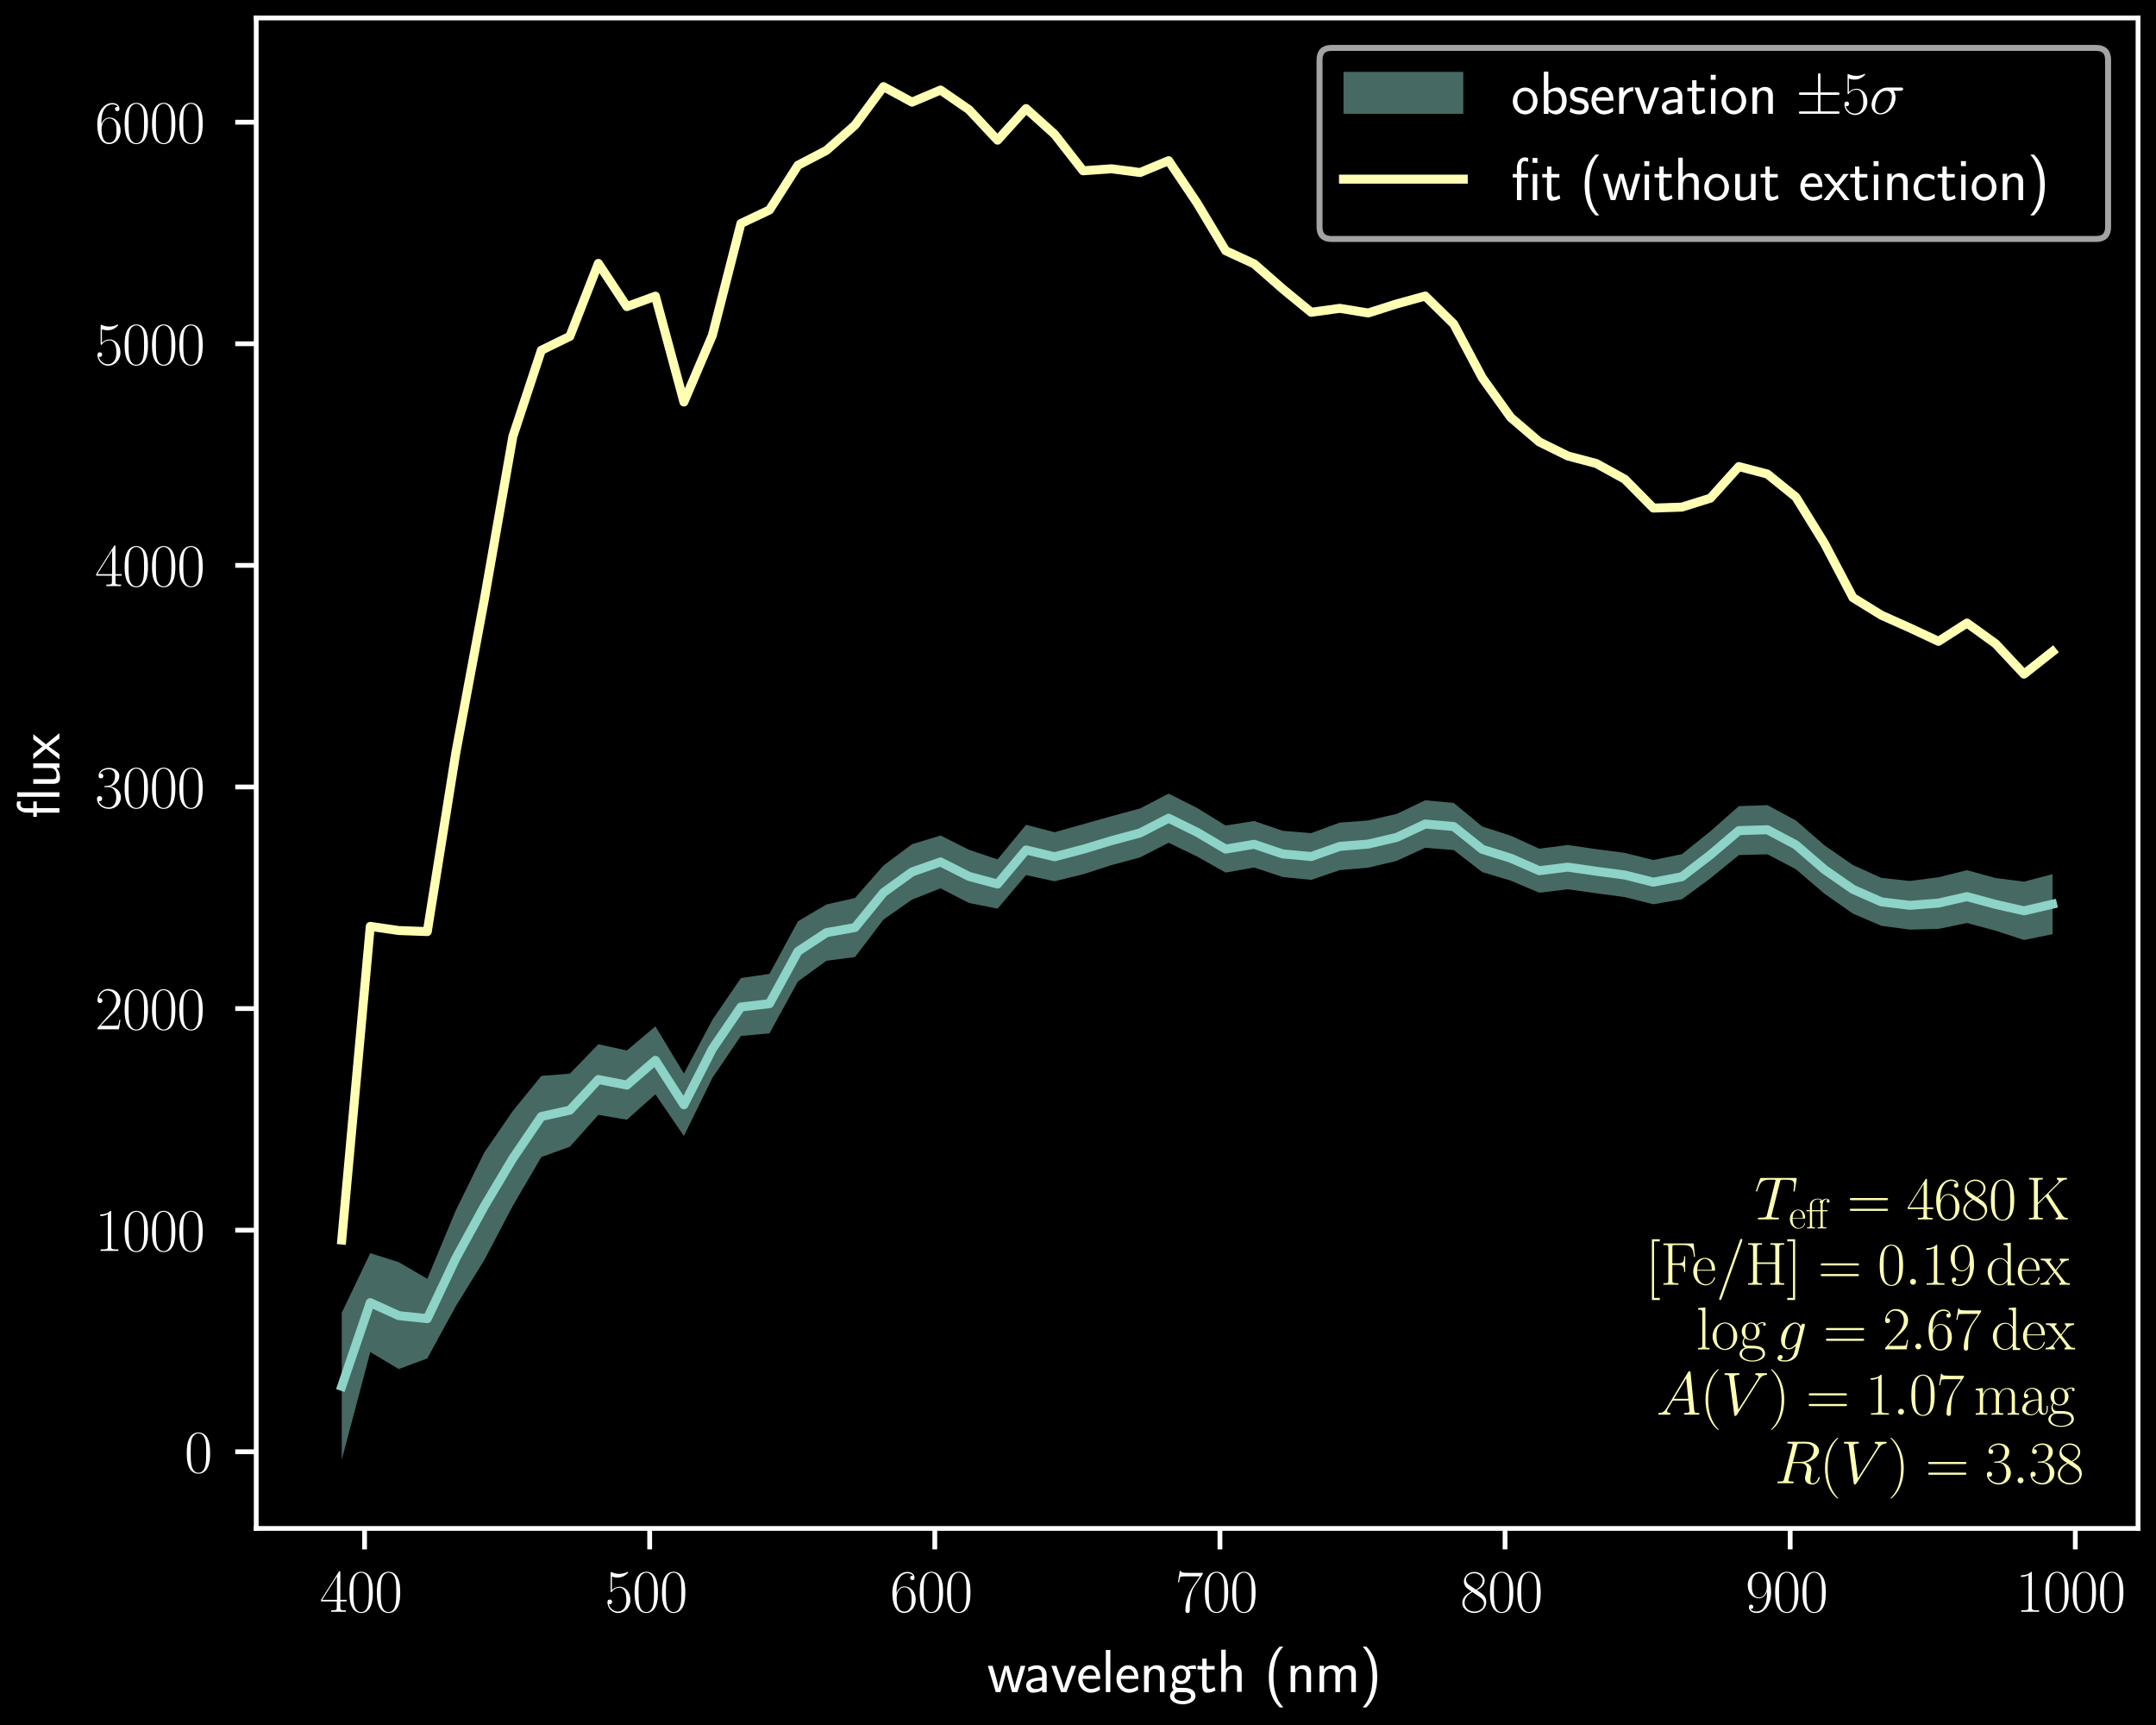 <?xml version="1.0" encoding="UTF-8" standalone="no"?>
<svg
   width="360pt"
   height="288pt"
   viewBox="0 0 360 288"
   version="1.1"
   id="svg3130"
   sodipodi:docname="empirical_extcurve_example_flux (1).svg"
   inkscape:version="1.1.2 (0a00cf5339, 2022-02-04)"
   xmlns:inkscape="http://www.inkscape.org/namespaces/inkscape"
   xmlns:sodipodi="http://sodipodi.sourceforge.net/DTD/sodipodi-0.dtd"
   xmlns:xlink="http://www.w3.org/1999/xlink"
   xmlns="http://www.w3.org/2000/svg"
   xmlns:svg="http://www.w3.org/2000/svg"
   xmlns:rdf="http://www.w3.org/1999/02/22-rdf-syntax-ns#"
   xmlns:cc="http://creativecommons.org/ns#"
   xmlns:dc="http://purl.org/dc/elements/1.1/">
  <sodipodi:namedview
     id="namedview3132"
     pagecolor="#ffffff"
     bordercolor="#999999"
     borderopacity="1"
     inkscape:pageshadow="0"
     inkscape:pageopacity="0"
     inkscape:pagecheckerboard="0"
     inkscape:document-units="pt"
     showgrid="false"
     inkscape:zoom="1.6354167"
     inkscape:cx="292.58599"
     inkscape:cy="170.90446"
     inkscape:window-width="1440"
     inkscape:window-height="836"
     inkscape:window-x="0"
     inkscape:window-y="0"
     inkscape:window-maximized="1"
     inkscape:current-layer="svg3130" />
  <defs
     id="defs2493">
    <style
       type="text/css"
       id="style2491">*{stroke-linejoin: round; stroke-linecap: butt}</style>
  </defs>
  <g
     id="patch_1">
    <path
       d="M 0,288 H 360 V 0 H 0 Z"
       id="path2495" />
  </g>
  <g
     id="patch_2">
    <path
       d="M 42.781,255.181 H 357 V 3 H 42.781 Z"
       id="path2498" />
  </g>
  <g
     id="PolyCollection_1">
    <path
       d="m 57.064,219.181 v 24.538 l 4.761,-17.976 4.761,2.831 4.761,-1.775 4.761,-8.718 4.761,-7.715 4.761,-9.046 4.761,-8.138 4.761,-1.725 4.761,-5.323 4.761,0.806 4.761,-4.235 4.761,6.955 4.761,-9.709 4.761,-6.994 4.761,-0.421 4.761,-8.68 4.761,-3.448 4.761,-0.625 4.761,-6.255 4.761,-3.327 4.761,-1.885 4.761,2.446 4.761,0.946 4.761,-5.607 4.761,1.036 4.761,-1.169 4.761,-1.532 4.761,-1.286 4.761,-2.44 4.761,2.293 4.761,2.684 4.761,-0.849 4.761,1.584 4.761,0.484 4.761,-1.631 4.761,-0.414 4.761,-1.131 4.761,-2.191 4.761,0.39 4.761,3.68 4.761,1.426 4.761,2.012 4.761,-0.574 4.761,0.671 4.761,0.639 4.761,1.196 4.761,-0.832 4.761,-3.496 4.761,-3.891 4.761,-0.127 4.761,2.493 4.761,4.085 4.761,3.326 4.761,2.041 4.761,0.63 4.761,-0.123 4.761,-0.981 4.761,1.279 4.761,1.558 4.761,-0.968 v -10.027 0 l -4.761,1.251 -4.761,-0.608 -4.761,-1.306 -4.761,1.183 -4.761,0.621 -4.761,-0.513 -4.761,-2.149 -4.761,-3.297 -4.761,-4.141 -4.761,-2.565 -4.761,0.17 -4.761,4.2 -4.761,3.818 -4.761,0.981 -4.761,-1.195 -4.761,-0.623 -4.761,-0.699 -4.761,0.62 -4.761,-2.161 -4.761,-1.537 -4.761,-3.939 -4.761,-0.444 -4.761,2.273 -4.761,1.098 -4.761,0.36 -4.761,1.754 -4.761,-0.388 -4.761,-1.634 -4.761,0.754 -4.761,-2.931 -4.761,-2.401 -4.761,2.484 -4.761,1.28 -4.761,1.348 -4.761,1.334 -4.761,-1.234 -4.761,5.769 -4.761,-1.6 -4.761,-2.384 -4.761,1.456 -4.761,3.555 -4.761,5.422 -4.761,1.077 -4.761,2.813 -4.761,8.779 -4.761,0.696 -4.761,6.971 -4.761,8.971 -4.761,-7.874 -4.761,4.02 -4.761,-1.035 -4.761,4.904 -4.761,0.378 -4.761,5.856 -4.761,6.927 -4.761,9.67 -4.761,11.429 -4.761,-2.778 -4.761,-1.507 z"
       clip-path="url(#p4f2db2c097)"
       style="fill:#8dd3c7;fill-opacity:0.5"
       id="path2501" />
  </g>
  <g
     id="matplotlib.axis_1">
    <g
       id="xtick_1">
      <g
         id="line2d_1">
        <defs
           id="defs2508">
          <path
             id="mc7f098a508"
             d="M 0,0 V 3.5"
             style="stroke:#ffffff;stroke-width:0.8" />
        </defs>
        <g
           id="g2512">
          <use
             xlink:href="#mc7f098a508"
             x="60.873"
             y="255.181"
             style="fill:#ffffff;stroke:#ffffff;stroke-width:0.8"
             id="use2510"
             width="100%"
             height="100%" />
        </g>
      </g>
      <g
         id="text_1">
        <!-- $\mathdefault{400}$ -->
        <g
           style="fill:#ffffff"
           transform="matrix(0.1,0,0,-0.1,53.401,269.1)"
           id="g2525">
          <defs
             id="defs2517">
            <path
               id="CMR17-34"
               d="m 2150,4122 c 0,134 -6,134 -121,134 L 128,1254 V 1088 H 1779 V 457 c 0,-233 -13,-297 -461,-297 H 1197 V 0 c 205,0 550,0 768,0 217,0 563,0 768,0 v 160 h -122 c -448,0 -461,64 -461,297 v 631 h 653 v 166 H 2150 Z M 1798,3703 V 1254 H 256 Z"
               transform="scale(0.016)" />
            <path
               id="CMR17-30"
               d="m 2688,2025 c 0,391 -6,1055 -275,1566 -237,448 -615,607 -947,607 -308,0 -698,-140 -941,-601 C 269,3118 243,2524 243,2025 c 0,-364 7,-919 205,-1406 275,-658 768,-747 1018,-747 294,0 742,121 1004,728 192,442 218,959 218,1425 z M 1466,-26 c -410,0 -653,351 -743,838 -70,376 -70,926 -70,1284 0,492 0,901 83,1291 122,542 480,709 730,709 262,0 601,-173 723,-696 83,-364 89,-793 89,-1304 0,-416 0,-927 -76,-1304 C 2067,95 1690,-26 1466,-26 Z"
               transform="scale(0.016)" />
          </defs>
          <use
             xlink:href="#CMR17-34"
             transform="scale(0.996)"
             id="use2519"
             x="0"
             y="0"
             width="100%"
             height="100%" />
          <use
             xlink:href="#CMR17-30"
             transform="matrix(0.996,0,0,0.996,45.69,0)"
             id="use2521"
             x="0"
             y="0"
             width="100%"
             height="100%" />
          <use
             xlink:href="#CMR17-30"
             transform="matrix(0.996,0,0,0.996,91.381,0)"
             id="use2523"
             x="0"
             y="0"
             width="100%"
             height="100%" />
        </g>
      </g>
    </g>
    <g
       id="xtick_2">
      <g
         id="line2d_2">
        <g
           id="g2531">
          <use
             xlink:href="#mc7f098a508"
             x="108.481"
             y="255.181"
             style="fill:#ffffff;stroke:#ffffff;stroke-width:0.8"
             id="use2529"
             width="100%"
             height="100%" />
        </g>
      </g>
      <g
         id="text_2">
        <!-- $\mathdefault{500}$ -->
        <g
           style="fill:#ffffff"
           transform="matrix(0.1,0,0,-0.1,101.009,269.1)"
           id="g2543">
          <defs
             id="defs2535">
            <path
               id="CMR17-35"
               d="m 730,3692 c 64,-26 326,-108 595,-108 595,0 921,327 1107,516 0,57 0,92 -38,92 -7,0 -20,0 -71,-29 -224,-105 -486,-190 -806,-190 -192,0 -480,26 -794,166 -70,32 -83,32 -89,32 -32,0 -39,-7 -39,-134 V 2203 c 0,-114 0,-146 64,-146 32,0 45,13 77,57 205,287 486,408 806,408 224,0 704,-140 704,-1233 0,-204 0,-574 -192,-868 C 1894,159 1645,25 1370,25 947,25 518,320 403,814 c 26,-7 77,-19 103,-19 83,0 243,45 243,243 0,172 -122,242 -243,242 -148,0 -244,-90 -244,-269 0,-557 442,-1139 1120,-1139 660,0 1287,568 1287,1392 0,766 -499,1360 -1120,1360 -327,0 -602,-121 -819,-350 z"
               transform="scale(0.016)" />
          </defs>
          <use
             xlink:href="#CMR17-35"
             transform="scale(0.996)"
             id="use2537"
             x="0"
             y="0"
             width="100%"
             height="100%" />
          <use
             xlink:href="#CMR17-30"
             transform="matrix(0.996,0,0,0.996,45.69,0)"
             id="use2539"
             x="0"
             y="0"
             width="100%"
             height="100%" />
          <use
             xlink:href="#CMR17-30"
             transform="matrix(0.996,0,0,0.996,91.381,0)"
             id="use2541"
             x="0"
             y="0"
             width="100%"
             height="100%" />
        </g>
      </g>
    </g>
    <g
       id="xtick_3">
      <g
         id="line2d_3">
        <g
           id="g2549">
          <use
             xlink:href="#mc7f098a508"
             x="156.09"
             y="255.181"
             style="fill:#ffffff;stroke:#ffffff;stroke-width:0.8"
             id="use2547"
             width="100%"
             height="100%" />
        </g>
      </g>
      <g
         id="text_3">
        <!-- $\mathdefault{600}$ -->
        <g
           style="fill:#ffffff"
           transform="matrix(0.1,0,0,-0.1,148.618,269.1)"
           id="g2561">
          <defs
             id="defs2553">
            <path
               id="CMR17-36"
               d="m 678,2176 c 0,1514 717,1856 1133,1856 135,0 461,-23 589,-256 -102,0 -294,0 -294,-223 0,-172 140,-230 230,-230 58,0 230,25 230,237 0,394 -320,619 -761,619 -762,0 -1562,-789 -1562,-2195 0,-1731 723,-2112 1235,-2112 621,0 1210,555 1210,1411 0,798 -518,1379 -1171,1379 -391,0 -679,-255 -839,-702 z M 1478,25 c -787,0 -787,1175 -787,1411 0,460 218,1124 813,1124 109,0 422,0 634,-440 115,-250 115,-511 115,-831 0,-345 0,-599 -135,-855 C 1978,171 1773,25 1478,25 Z"
               transform="scale(0.016)" />
          </defs>
          <use
             xlink:href="#CMR17-36"
             transform="scale(0.996)"
             id="use2555"
             x="0"
             y="0"
             width="100%"
             height="100%" />
          <use
             xlink:href="#CMR17-30"
             transform="matrix(0.996,0,0,0.996,45.69,0)"
             id="use2557"
             x="0"
             y="0"
             width="100%"
             height="100%" />
          <use
             xlink:href="#CMR17-30"
             transform="matrix(0.996,0,0,0.996,91.381,0)"
             id="use2559"
             x="0"
             y="0"
             width="100%"
             height="100%" />
        </g>
      </g>
    </g>
    <g
       id="xtick_4">
      <g
         id="line2d_4">
        <g
           id="g2567">
          <use
             xlink:href="#mc7f098a508"
             x="203.699"
             y="255.181"
             style="fill:#ffffff;stroke:#ffffff;stroke-width:0.8"
             id="use2565"
             width="100%"
             height="100%" />
        </g>
      </g>
      <g
         id="text_4">
        <!-- $\mathdefault{700}$ -->
        <g
           style="fill:#ffffff"
           transform="matrix(0.1,0,0,-0.1,196.227,269.1)"
           id="g2579">
          <defs
             id="defs2571">
            <path
               id="CMR17-37"
               d="m 2886,3941 v 140 H 1382 c -748,0 -761,84 -787,207 H 480 L 294,3094 h 116 c 19,121 64,446 140,567 39,51 512,51 621,51 H 2579 L 1869,2661 C 1395,1954 1069,999 1069,165 c 0,-76 0,-293 230,-293 231,0 231,217 231,299 v 294 c 0,1043 179,1731 473,2171 z"
               transform="scale(0.016)" />
          </defs>
          <use
             xlink:href="#CMR17-37"
             transform="scale(0.996)"
             id="use2573"
             x="0"
             y="0"
             width="100%"
             height="100%" />
          <use
             xlink:href="#CMR17-30"
             transform="matrix(0.996,0,0,0.996,45.69,0)"
             id="use2575"
             x="0"
             y="0"
             width="100%"
             height="100%" />
          <use
             xlink:href="#CMR17-30"
             transform="matrix(0.996,0,0,0.996,91.381,0)"
             id="use2577"
             x="0"
             y="0"
             width="100%"
             height="100%" />
        </g>
      </g>
    </g>
    <g
       id="xtick_5">
      <g
         id="line2d_5">
        <g
           id="g2585">
          <use
             xlink:href="#mc7f098a508"
             x="251.308"
             y="255.181"
             style="fill:#ffffff;stroke:#ffffff;stroke-width:0.8"
             id="use2583"
             width="100%"
             height="100%" />
        </g>
      </g>
      <g
         id="text_5">
        <!-- $\mathdefault{800}$ -->
        <g
           style="fill:#ffffff"
           transform="matrix(0.1,0,0,-0.1,243.836,269.1)"
           id="g2597">
          <defs
             id="defs2589">
            <path
               id="CMR17-38"
               d="m 1741,2264 c 403,203 813,509 813,999 0,578 -564,916 -1082,916 -582,0 -1094,-420 -1094,-999 0,-159 38,-433 288,-675 64,-63 332,-254 505,-375 C 883,1983 211,1634 211,934 211,279 838,-128 1459,-128 c 685,0 1261,490 1261,1138 0,580 -390,847 -646,1019 z m -839,558 c -51,32 -307,229 -307,529 0,388 403,681 864,681 506,0 877,-356 877,-770 0,-593 -666,-931 -698,-931 -6,0 -12,0 -64,39 z M 2080,1519 c 96,-70 403,-279 403,-668 C 2483,381 2010,25 1472,25 890,25 448,438 448,940 c 0,503 390,922 832,1120 z"
               transform="scale(0.016)" />
          </defs>
          <use
             xlink:href="#CMR17-38"
             transform="scale(0.996)"
             id="use2591"
             x="0"
             y="0"
             width="100%"
             height="100%" />
          <use
             xlink:href="#CMR17-30"
             transform="matrix(0.996,0,0,0.996,45.69,0)"
             id="use2593"
             x="0"
             y="0"
             width="100%"
             height="100%" />
          <use
             xlink:href="#CMR17-30"
             transform="matrix(0.996,0,0,0.996,91.381,0)"
             id="use2595"
             x="0"
             y="0"
             width="100%"
             height="100%" />
        </g>
      </g>
    </g>
    <g
       id="xtick_6">
      <g
         id="line2d_6">
        <g
           id="g2603">
          <use
             xlink:href="#mc7f098a508"
             x="298.917"
             y="255.181"
             style="fill:#ffffff;stroke:#ffffff;stroke-width:0.8"
             id="use2601"
             width="100%"
             height="100%" />
        </g>
      </g>
      <g
         id="text_6">
        <!-- $\mathdefault{900}$ -->
        <g
           style="fill:#ffffff"
           transform="matrix(0.1,0,0,-0.1,291.445,269.1)"
           id="g2615">
          <defs
             id="defs2607">
            <path
               id="CMR17-39"
               d="M 2253,1864 C 2253,464 1670,31 1190,31 c -147,0 -505,0 -652,263 166,-26 288,63 288,224 0,174 -141,231 -231,231 -57,0 -230,-26 -230,-243 0,-435 377,-634 838,-634 736,0 1485,802 1485,2201 0,1744 -717,2106 -1203,2106 -634,0 -1242,-551 -1242,-1401 0,-787 519,-1370 1171,-1370 538,0 775,495 839,704 z m -826,-354 c -173,0 -416,32 -614,412 -135,247 -135,539 -135,849 0,375 0,634 180,913 89,133 256,348 627,348 755,0 755,-1147 755,-1400 0,-450 -205,-1122 -813,-1122 z"
               transform="scale(0.016)" />
          </defs>
          <use
             xlink:href="#CMR17-39"
             transform="scale(0.996)"
             id="use2609"
             x="0"
             y="0"
             width="100%"
             height="100%" />
          <use
             xlink:href="#CMR17-30"
             transform="matrix(0.996,0,0,0.996,45.69,0)"
             id="use2611"
             x="0"
             y="0"
             width="100%"
             height="100%" />
          <use
             xlink:href="#CMR17-30"
             transform="matrix(0.996,0,0,0.996,91.381,0)"
             id="use2613"
             x="0"
             y="0"
             width="100%"
             height="100%" />
        </g>
      </g>
    </g>
    <g
       id="xtick_7">
      <g
         id="line2d_7">
        <g
           id="g2621">
          <use
             xlink:href="#mc7f098a508"
             x="346.526"
             y="255.181"
             style="fill:#ffffff;stroke:#ffffff;stroke-width:0.8"
             id="use2619"
             width="100%"
             height="100%" />
        </g>
      </g>
      <g
         id="text_7">
        <!-- $\mathdefault{1000}$ -->
        <g
           style="fill:#ffffff"
           transform="matrix(0.1,0,0,-0.1,336.563,269.1)"
           id="g2635">
          <defs
             id="defs2625">
            <path
               id="CMR17-31"
               d="m 1702,4058 c 0,134 -6,134 -96,134 -249,-276 -627,-365 -985,-365 -19,0 -51,0 -58,-19 -6,-13 -6,-26 -6,-160 198,0 531,38 787,191 V 461 C 1344,236 1331,160 781,160 H 589 V 0 c 307,0 627,0 934,0 307,0 627,0 935,0 v 160 h -192 c -551,0 -564,70 -564,298 z"
               transform="scale(0.016)" />
          </defs>
          <use
             xlink:href="#CMR17-31"
             transform="scale(0.996)"
             id="use2627"
             x="0"
             y="0"
             width="100%"
             height="100%" />
          <use
             xlink:href="#CMR17-30"
             transform="matrix(0.996,0,0,0.996,45.69,0)"
             id="use2629"
             x="0"
             y="0"
             width="100%"
             height="100%" />
          <use
             xlink:href="#CMR17-30"
             transform="matrix(0.996,0,0,0.996,91.381,0)"
             id="use2631"
             x="0"
             y="0"
             width="100%"
             height="100%" />
          <use
             xlink:href="#CMR17-30"
             transform="matrix(0.996,0,0,0.996,137.071,0)"
             id="use2633"
             x="0"
             y="0"
             width="100%"
             height="100%" />
        </g>
      </g>
    </g>
    <g
       id="text_8">
      <!-- wavelength (nm) -->
      <g
         style="fill:#ffffff"
         transform="matrix(0.1,0,0,-0.1,164.814,282.509)"
         id="g2681">
        <defs
           id="defs2651">
          <path
             id="CMSS17-77"
             d="M 4013,2752 H 3526 L 3187,1601 C 3117,1358 2918,685 2893,371 h -7 c -12,193 -121,653 -300,1262 L 2259,2752 H 1818 L 1498,1658 C 1338,1101 1216,627 1203,371 h -6 C 1171,749 909,1633 870,1773 L 582,2752 H 83 L 915,0 h 487 c 332,1096 588,1943 608,2370 12,-210 121,-663 185,-886 L 2618,0 h 563 z"
             transform="scale(0.016)" />
          <path
             id="CMSS17-61"
             d="m 2406,1791 c 0,601 -428,1017 -1004,1017 -282,0 -589,-51 -941,-255 l 38,-418 c 160,113 435,297 896,297 327,0 525,-252 525,-650 V 1536 C 896,1536 256,1238 256,726 256,461 416,-64 947,-64 c 96,0 615,0 986,281 V -19 h 473 z M 1920,816 c 0,-115 0,-268 -192,-382 -166,-109 -378,-109 -467,-109 -320,0 -538,186 -538,419 0,467 999,467 1197,467 z"
             transform="scale(0.016)" />
          <path
             id="CMSS17-76"
             d="M 2675,2752 H 2176 L 1747,1556 C 1613,1165 1421,627 1389,352 h -7 c -12,116 -64,282 -96,397 -38,141 -89,307 -128,423 L 595,2752 H 83 L 1094,0 h 570 z"
             transform="scale(0.016)" />
          <path
             id="CMSS17-65"
             d="m 2502,1377 c 0,213 -12,626 -217,968 -224,368 -589,471 -864,471 C 755,2816 192,2188 192,1375 192,582 774,-64 1510,-64 c 288,0 640,83 960,312 0,26 -12,166 -19,172 0,13 -19,210 -19,236 C 2125,407 1773,325 1517,325 1107,325 666,667 646,1377 Z M 698,1728 c 83,356 364,693 723,693 96,0 544,0 659,-693 z"
             transform="scale(0.016)" />
          <path
             id="CMSS17-6c"
             d="M 947,4416 H 474 V 0 h 473 z"
             transform="scale(0.016)" />
          <path
             id="CMSS17-6e"
             d="m 2618,1877 c 0,406 -96,939 -820,939 -409,0 -678,-210 -857,-427 v 369 H 474 V 0 h 486 v 1559 c 0,405 154,869 589,869 563,0 582,-380 582,-599 V 0 h 487 z"
             transform="scale(0.016)" />
          <path
             id="CMSS17-67"
             d="m 2848,2808 c -365,0 -678,-70 -934,-191 -212,160 -429,191 -576,191 -557,0 -980,-459 -980,-994 0,-346 192,-607 205,-619 C 448,1035 384,863 384,672 384,448 474,289 544,200 211,-3 166,-314 166,-435 c 0,-463 583,-845 1332,-845 755,0 1337,382 1337,852 0,876 -979,876 -1248,876 h -518 c -96,0 -352,0 -352,343 0,130 57,213 64,219 96,-70 294,-178 557,-178 531,0 972,446 972,995 0,305 -140,528 -198,605 h 19 c 19,0 288,0 384,0 205,0 224,-3 403,-13 z M 1338,1182 c -218,0 -525,133 -525,641 0,552 352,641 518,641 218,0 525,-133 525,-641 0,-552 -352,-641 -518,-641 z M 1581,-10 c 153,0 800,0 800,-432 0,-272 -397,-487 -877,-487 -486,0 -883,209 -883,494 0,32 0,425 441,425 z"
             transform="scale(0.016)" />
          <path
             id="CMSS17-74"
             d="m 1069,2368 h 832 v 369 h -832 v 783 H 614 V 2737 H 109 V 2368 H 602 V 749 c 0,-365 83,-813 505,-813 320,0 615,89 896,236 L 1901,548 C 1747,414 1562,337 1363,337 c -281,0 -294,359 -294,519 z"
             transform="scale(0.016)" />
          <path
             id="CMSS17-68"
             d="m 2618,1891 c 0,401 -96,929 -820,929 -403,0 -665,-197 -851,-413 V 4448 H 474 V 32 h 486 v 1541 c 0,400 154,859 589,859 563,0 582,-376 582,-593 V 32 h 487 z"
             transform="scale(0.016)" />
          <path
             id="CMSS17-28"
             d="M 1613,4768 C 1267,4417 474,3601 474,1588 c 0,-2021 793,-2831 1139,-3188 h 390 C 1216,-784 960,357 960,1581 c 0,1217 243,2365 1043,3187 z"
             transform="scale(0.016)" />
          <path
             id="CMSS17-6d"
             d="m 4288,1877 c 0,431 -109,939 -826,939 -480,0 -768,-300 -896,-485 -115,339 -384,485 -768,485 -435,0 -710,-248 -857,-427 v 369 H 474 V 0 h 486 v 1559 c 0,380 141,869 595,869 583,0 583,-412 583,-599 V 0 h 486 v 1559 c 0,380 141,869 595,869 583,0 583,-412 583,-599 V 0 h 486 z"
             transform="scale(0.016)" />
          <path
             id="CMSS17-29"
             d="m 723,-1600 c 346,351 1139,1167 1139,3181 0,2020 -793,2830 -1139,3187 H 333 C 1120,3952 1376,2811 1376,1588 1376,370 1133,-778 333,-1600 Z"
             transform="scale(0.016)" />
        </defs>
        <use
           xlink:href="#CMSS17-77"
           transform="scale(0.996)"
           id="use2653"
           x="0"
           y="0"
           width="100%"
           height="100%" />
        <use
           xlink:href="#CMSS17-61"
           transform="matrix(0.996,0,0,0.996,61.217,0)"
           id="use2655"
           x="0"
           y="0"
           width="100%"
           height="100%" />
        <use
           xlink:href="#CMSS17-76"
           transform="matrix(0.996,0,0,0.996,106.139,0)"
           id="use2657"
           x="0"
           y="0"
           width="100%"
           height="100%" />
        <use
           xlink:href="#CMSS17-65"
           transform="matrix(0.996,0,0,0.996,149.139,0)"
           id="use2659"
           x="0"
           y="0"
           width="100%"
           height="100%" />
        <use
           xlink:href="#CMSS17-6c"
           transform="matrix(0.996,0,0,0.996,190.778,0)"
           id="use2661"
           x="0"
           y="0"
           width="100%"
           height="100%" />
        <use
           xlink:href="#CMSS17-65"
           transform="matrix(0.996,0,0,0.996,212.959,0)"
           id="use2663"
           x="0"
           y="0"
           width="100%"
           height="100%" />
        <use
           xlink:href="#CMSS17-6e"
           transform="matrix(0.996,0,0,0.996,254.598,0)"
           id="use2665"
           x="0"
           y="0"
           width="100%"
           height="100%" />
        <use
           xlink:href="#CMSS17-67"
           transform="matrix(0.996,0,0,0.996,302.802,0)"
           id="use2667"
           x="0"
           y="0"
           width="100%"
           height="100%" />
        <use
           xlink:href="#CMSS17-74"
           transform="matrix(0.996,0,0,0.996,349.646,0)"
           id="use2669"
           x="0"
           y="0"
           width="100%"
           height="100%" />
        <use
           xlink:href="#CMSS17-68"
           transform="matrix(0.996,0,0,0.996,383.478,0)"
           id="use2671"
           x="0"
           y="0"
           width="100%"
           height="100%" />
        <use
           xlink:href="#CMSS17-28"
           transform="matrix(0.996,0,0,0.996,462.912,0)"
           id="use2673"
           x="0"
           y="0"
           width="100%"
           height="100%" />
        <use
           xlink:href="#CMSS17-6e"
           transform="matrix(0.996,0,0,0.996,499.346,0)"
           id="use2675"
           x="0"
           y="0"
           width="100%"
           height="100%" />
        <use
           xlink:href="#CMSS17-6d"
           transform="matrix(0.996,0,0,0.996,547.551,0)"
           id="use2677"
           x="0"
           y="0"
           width="100%"
           height="100%" />
        <use
           xlink:href="#CMSS17-29"
           transform="matrix(0.996,0,0,0.996,621.78,0)"
           id="use2679"
           x="0"
           y="0"
           width="100%"
           height="100%" />
      </g>
    </g>
  </g>
  <g
     id="matplotlib.axis_2">
    <g
       id="ytick_1">
      <g
         id="line2d_8">
        <defs
           id="defs2686">
          <path
             id="m7441fdd883"
             d="M 0,0 H -3.5"
             style="stroke:#ffffff;stroke-width:0.8" />
        </defs>
        <g
           id="g2690">
          <use
             xlink:href="#m7441fdd883"
             x="42.781"
             y="242.382"
             style="fill:#ffffff;stroke:#ffffff;stroke-width:0.8"
             id="use2688"
             width="100%"
             height="100%" />
        </g>
      </g>
      <g
         id="text_9">
        <!-- $\mathdefault{0}$ -->
        <g
           style="fill:#ffffff"
           transform="matrix(0.1,0,0,-0.1,30.8,245.841)"
           id="g2695">
          <use
             xlink:href="#CMR17-30"
             transform="scale(0.996)"
             id="use2693"
             x="0"
             y="0"
             width="100%"
             height="100%" />
        </g>
      </g>
    </g>
    <g
       id="ytick_2">
      <g
         id="line2d_9">
        <g
           id="g2701">
          <use
             xlink:href="#m7441fdd883"
             x="42.781"
             y="205.385"
             style="fill:#ffffff;stroke:#ffffff;stroke-width:0.8"
             id="use2699"
             width="100%"
             height="100%" />
        </g>
      </g>
      <g
         id="text_10">
        <!-- $\mathdefault{1000}$ -->
        <g
           style="fill:#ffffff"
           transform="matrix(0.1,0,0,-0.1,15.856,208.844)"
           id="g2712">
          <use
             xlink:href="#CMR17-31"
             transform="scale(0.996)"
             id="use2704"
             x="0"
             y="0"
             width="100%"
             height="100%" />
          <use
             xlink:href="#CMR17-30"
             transform="matrix(0.996,0,0,0.996,45.69,0)"
             id="use2706"
             x="0"
             y="0"
             width="100%"
             height="100%" />
          <use
             xlink:href="#CMR17-30"
             transform="matrix(0.996,0,0,0.996,91.381,0)"
             id="use2708"
             x="0"
             y="0"
             width="100%"
             height="100%" />
          <use
             xlink:href="#CMR17-30"
             transform="matrix(0.996,0,0,0.996,137.071,0)"
             id="use2710"
             x="0"
             y="0"
             width="100%"
             height="100%" />
        </g>
      </g>
    </g>
    <g
       id="ytick_3">
      <g
         id="line2d_10">
        <g
           id="g2718">
          <use
             xlink:href="#m7441fdd883"
             x="42.781"
             y="168.388"
             style="fill:#ffffff;stroke:#ffffff;stroke-width:0.8"
             id="use2716"
             width="100%"
             height="100%" />
        </g>
      </g>
      <g
         id="text_11">
        <!-- $\mathdefault{2000}$ -->
        <g
           style="fill:#ffffff"
           transform="matrix(0.1,0,0,-0.1,15.856,171.847)"
           id="g2732">
          <defs
             id="defs2722">
            <path
               id="CMR17-32"
               d="M 2669,989 H 2554 C 2490,536 2438,459 2413,420 2381,369 1920,369 1830,369 H 602 c 230,250 678,703 1222,1228 390,370 845,805 845,1438 0,755 -602,1189 -1274,1189 -704,0 -1133,-620 -1133,-1194 0,-250 186,-282 263,-282 64,0 256,39 256,262 0,197 -167,254 -256,254 -39,0 -77,-6 -103,-19 122,545 493,813 884,813 556,0 921,-441 921,-1023 0,-556 -326,-1035 -691,-1451 L 262,146 V 0 h 2253 z"
               transform="scale(0.016)" />
          </defs>
          <use
             xlink:href="#CMR17-32"
             transform="scale(0.996)"
             id="use2724"
             x="0"
             y="0"
             width="100%"
             height="100%" />
          <use
             xlink:href="#CMR17-30"
             transform="matrix(0.996,0,0,0.996,45.69,0)"
             id="use2726"
             x="0"
             y="0"
             width="100%"
             height="100%" />
          <use
             xlink:href="#CMR17-30"
             transform="matrix(0.996,0,0,0.996,91.381,0)"
             id="use2728"
             x="0"
             y="0"
             width="100%"
             height="100%" />
          <use
             xlink:href="#CMR17-30"
             transform="matrix(0.996,0,0,0.996,137.071,0)"
             id="use2730"
             x="0"
             y="0"
             width="100%"
             height="100%" />
        </g>
      </g>
    </g>
    <g
       id="ytick_4">
      <g
         id="line2d_11">
        <g
           id="g2738">
          <use
             xlink:href="#m7441fdd883"
             x="42.781"
             y="131.39"
             style="fill:#ffffff;stroke:#ffffff;stroke-width:0.8"
             id="use2736"
             width="100%"
             height="100%" />
        </g>
      </g>
      <g
         id="text_12">
        <!-- $\mathdefault{3000}$ -->
        <g
           style="fill:#ffffff"
           transform="matrix(0.1,0,0,-0.1,15.856,134.85)"
           id="g2752">
          <defs
             id="defs2742">
            <path
               id="CMR17-33"
               d="m 1414,2157 c 570,0 820,-495 820,-1067 C 2234,320 1824,25 1453,25 1114,25 563,194 390,693 c 32,-13 64,-13 96,-13 154,0 269,102 269,268 0,185 -141,268 -269,268 -108,0 -275,-51 -275,-290 0,-591 576,-1054 1255,-1054 710,0 1254,558 1254,1213 0,622 -512,1072 -1120,1142 486,101 954,529 954,1102 0,491 -506,850 -1082,850 -582,0 -1094,-350 -1094,-850 0,-219 166,-257 249,-257 135,0 250,83 250,249 0,165 -115,248 -250,248 -25,0 -57,0 -83,-12 186,402 691,475 915,475 224,0 647,-107 647,-712 0,-177 -26,-492 -244,-770 -192,-246 -409,-246 -620,-266 -32,0 -180,-15 -205,-15 -45,-6 -71,-12 -71,-61 0,-45 7,-51 135,-51 z"
               transform="scale(0.016)" />
          </defs>
          <use
             xlink:href="#CMR17-33"
             transform="scale(0.996)"
             id="use2744"
             x="0"
             y="0"
             width="100%"
             height="100%" />
          <use
             xlink:href="#CMR17-30"
             transform="matrix(0.996,0,0,0.996,45.69,0)"
             id="use2746"
             x="0"
             y="0"
             width="100%"
             height="100%" />
          <use
             xlink:href="#CMR17-30"
             transform="matrix(0.996,0,0,0.996,91.381,0)"
             id="use2748"
             x="0"
             y="0"
             width="100%"
             height="100%" />
          <use
             xlink:href="#CMR17-30"
             transform="matrix(0.996,0,0,0.996,137.071,0)"
             id="use2750"
             x="0"
             y="0"
             width="100%"
             height="100%" />
        </g>
      </g>
    </g>
    <g
       id="ytick_5">
      <g
         id="line2d_12">
        <g
           id="g2758">
          <use
             xlink:href="#m7441fdd883"
             x="42.781"
             y="94.393"
             style="fill:#ffffff;stroke:#ffffff;stroke-width:0.8"
             id="use2756"
             width="100%"
             height="100%" />
        </g>
      </g>
      <g
         id="text_13">
        <!-- $\mathdefault{4000}$ -->
        <g
           style="fill:#ffffff"
           transform="matrix(0.1,0,0,-0.1,15.856,97.852)"
           id="g2769">
          <use
             xlink:href="#CMR17-34"
             transform="scale(0.996)"
             id="use2761"
             x="0"
             y="0"
             width="100%"
             height="100%" />
          <use
             xlink:href="#CMR17-30"
             transform="matrix(0.996,0,0,0.996,45.69,0)"
             id="use2763"
             x="0"
             y="0"
             width="100%"
             height="100%" />
          <use
             xlink:href="#CMR17-30"
             transform="matrix(0.996,0,0,0.996,91.381,0)"
             id="use2765"
             x="0"
             y="0"
             width="100%"
             height="100%" />
          <use
             xlink:href="#CMR17-30"
             transform="matrix(0.996,0,0,0.996,137.071,0)"
             id="use2767"
             x="0"
             y="0"
             width="100%"
             height="100%" />
        </g>
      </g>
    </g>
    <g
       id="ytick_6">
      <g
         id="line2d_13">
        <g
           id="g2775">
          <use
             xlink:href="#m7441fdd883"
             x="42.781"
             y="57.396"
             style="fill:#ffffff;stroke:#ffffff;stroke-width:0.8"
             id="use2773"
             width="100%"
             height="100%" />
        </g>
      </g>
      <g
         id="text_14">
        <!-- $\mathdefault{5000}$ -->
        <g
           style="fill:#ffffff"
           transform="matrix(0.1,0,0,-0.1,15.856,60.855)"
           id="g2786">
          <use
             xlink:href="#CMR17-35"
             transform="scale(0.996)"
             id="use2778"
             x="0"
             y="0"
             width="100%"
             height="100%" />
          <use
             xlink:href="#CMR17-30"
             transform="matrix(0.996,0,0,0.996,45.69,0)"
             id="use2780"
             x="0"
             y="0"
             width="100%"
             height="100%" />
          <use
             xlink:href="#CMR17-30"
             transform="matrix(0.996,0,0,0.996,91.381,0)"
             id="use2782"
             x="0"
             y="0"
             width="100%"
             height="100%" />
          <use
             xlink:href="#CMR17-30"
             transform="matrix(0.996,0,0,0.996,137.071,0)"
             id="use2784"
             x="0"
             y="0"
             width="100%"
             height="100%" />
        </g>
      </g>
    </g>
    <g
       id="ytick_7">
      <g
         id="line2d_14">
        <g
           id="g2792">
          <use
             xlink:href="#m7441fdd883"
             x="42.781"
             y="20.399"
             style="fill:#ffffff;stroke:#ffffff;stroke-width:0.8"
             id="use2790"
             width="100%"
             height="100%" />
        </g>
      </g>
      <g
         id="text_15">
        <!-- $\mathdefault{6000}$ -->
        <g
           style="fill:#ffffff"
           transform="matrix(0.1,0,0,-0.1,15.856,23.858)"
           id="g2803">
          <use
             xlink:href="#CMR17-36"
             transform="scale(0.996)"
             id="use2795"
             x="0"
             y="0"
             width="100%"
             height="100%" />
          <use
             xlink:href="#CMR17-30"
             transform="matrix(0.996,0,0,0.996,45.69,0)"
             id="use2797"
             x="0"
             y="0"
             width="100%"
             height="100%" />
          <use
             xlink:href="#CMR17-30"
             transform="matrix(0.996,0,0,0.996,91.381,0)"
             id="use2799"
             x="0"
             y="0"
             width="100%"
             height="100%" />
          <use
             xlink:href="#CMR17-30"
             transform="matrix(0.996,0,0,0.996,137.071,0)"
             id="use2801"
             x="0"
             y="0"
             width="100%"
             height="100%" />
        </g>
      </g>
    </g>
    <g
       id="text_16">
      <!-- flux -->
      <g
         style="fill:#ffffff"
         transform="matrix(0,-0.1,-0.1,0,9.919,136.632)"
         id="g2818">
        <defs
           id="defs2810">
          <path
             id="CMSS17-d"
             d="m 1075,2368 h 698 v 369 h -711 v 841 c 0,341 154,514 359,514 173,0 333,-71 352,-83 v 420 c -51,13 -199,51 -352,51 -480,0 -819,-487 -819,-1108 V 2737 H 160 V 2368 H 602 V 0 h 473 z M 2733,4429 H 2259 V 0 h 474 z"
             transform="scale(0.016)" />
          <path
             id="CMSS17-75"
             d="M 2618,2739 H 2131 V 972 C 2131,498 1786,306 1421,306 998,306 960,447 960,709 V 2739 H 474 V 678 c 0,-499 172,-742 614,-742 218,0 710,51 1056,370 V 0 h 474 z"
             transform="scale(0.016)" />
          <path
             id="CMSS17-78"
             d="M 1587,1414 2656,2739 H 2099 L 1363,1777 602,2739 H 32 L 1139,1414 0,0 H 563 L 1363,1121 2195,0 h 563 z"
             transform="scale(0.016)" />
        </defs>
        <use
           xlink:href="#CMSS17-d"
           transform="scale(0.996)"
           id="use2812"
           x="0"
           y="0"
           width="100%"
           height="100%" />
        <use
           xlink:href="#CMSS17-75"
           transform="matrix(0.996,0,0,0.996,50.127,0)"
           id="use2814"
           x="0"
           y="0"
           width="100%"
           height="100%" />
        <use
           xlink:href="#CMSS17-78"
           transform="matrix(0.996,0,0,0.996,98.332,0)"
           id="use2816"
           x="0"
           y="0"
           width="100%"
           height="100%" />
      </g>
    </g>
  </g>
  <g
     id="line2d_15">
    <path
       d="m 57.064,231.45 4.761,-13.965 4.761,2.169 4.761,0.501 4.761,-10.074 4.761,-8.693 4.761,-7.987 4.761,-6.997 4.761,-1.052 4.761,-5.113 4.761,0.92 4.761,-4.127 4.761,7.415 4.761,-9.34 4.761,-6.982 4.761,-0.558 4.761,-8.729 4.761,-3.131 4.761,-0.851 4.761,-5.838 4.761,-3.441 4.761,-1.671 4.761,2.415 4.761,1.273 4.761,-5.688 4.761,1.135 4.761,-1.251 4.761,-1.44 4.761,-1.283 4.761,-2.462 4.761,2.347 4.761,2.808 4.761,-0.801 4.761,1.609 4.761,0.436 4.761,-1.693 4.761,-0.387 4.761,-1.115 4.761,-2.232 4.761,0.417 4.761,3.81 4.761,1.481 4.761,2.087 4.761,-0.597 4.761,0.685 4.761,0.631 4.761,1.195 4.761,-0.907 4.761,-3.657 4.761,-4.045 4.761,-0.148 4.761,2.529 4.761,4.113 4.761,3.311 4.761,2.095 4.761,0.572 4.761,-0.372 4.761,-1.082 4.761,1.292 4.761,1.083 4.761,-1.11"
       clip-path="url(#p4f2db2c097)"
       style="fill:none;stroke:#8dd3c7;stroke-width:1.5;stroke-linecap:square"
       id="path2822" />
  </g>
  <g
     id="line2d_16">
    <path
       d="m 57.064,207.028 4.761,-52.365 4.761,0.695 4.761,0.176 4.761,-29.828 4.761,-25.591 4.761,-27.224 4.761,-14.411 4.761,-2.325 4.761,-12.176 4.761,7.21 4.761,-1.745 4.761,17.671 4.761,-11.155 4.761,-18.65 4.761,-2.252 4.761,-7.464 4.761,-2.489 4.761,-4.207 4.761,-6.435 4.761,2.59 4.761,-2.022 4.761,3.286 4.761,5.084 4.761,-5.273 4.761,4.285 4.761,6.096 4.761,-0.329 4.761,0.623 4.761,-1.978 4.761,7.088 4.761,7.945 4.761,2.195 4.761,4.178 4.761,3.906 4.761,-0.658 4.761,0.775 4.761,-1.516 4.761,-1.312 4.761,4.674 4.761,8.975 4.761,6.629 4.761,4.075 4.761,2.348 4.761,1.256 4.761,2.627 4.761,4.817 4.761,-0.161 4.761,-1.493 4.761,-5.278 4.761,1.249 4.761,3.855 4.761,7.711 4.761,9.068 4.761,2.939 4.761,2.126 4.761,2.23 4.761,-3.05 4.761,3.437 4.761,5.084 4.761,-3.763"
       clip-path="url(#p4f2db2c097)"
       style="fill:none;stroke:#feffb3;stroke-width:1.5;stroke-linecap:square"
       id="path2825" />
  </g>
  <g
     id="line2d_17" />
  <g
     id="line2d_18" />
  <g
     id="patch_3">
    <path
       d="M 42.781,255.181 V 3"
       style="fill:none;stroke:#ffffff;stroke-width:0.8;stroke-linecap:square;stroke-linejoin:miter"
       id="path2830" />
  </g>
  <g
     id="patch_4">
    <path
       d="M 357,255.181 V 3"
       style="fill:none;stroke:#ffffff;stroke-width:0.8;stroke-linecap:square;stroke-linejoin:miter"
       id="path2833" />
  </g>
  <g
     id="patch_5">
    <path
       d="M 42.781,255.181 H 357"
       style="fill:none;stroke:#ffffff;stroke-width:0.8;stroke-linecap:square;stroke-linejoin:miter"
       id="path2836" />
  </g>
  <g
     id="patch_6">
    <path
       d="M 42.781,3 H 357"
       style="fill:none;stroke:#ffffff;stroke-width:0.8;stroke-linecap:square;stroke-linejoin:miter"
       id="path2839" />
  </g>
  <g
     id="text_17">
    <!-- $T_{\mathrm{eff}} = 4680\,\mathrm{K}$ -->
    <g
       style="fill:#feffb3"
       transform="matrix(0.1,0,0,-0.1,292.953,203.59)"
       id="g2867">
      <defs
         id="defs2847">
        <path
           id="CMMI12-54"
           d="m 2669,3910 c 38,154 51,211 147,237 51,13 262,13 397,13 640,0 941,-26 941,-526 0,-97 -26,-339 -64,-577 l -7,-77 c 0,-26 26,-64 64,-64 64,0 64,32 83,134 l 186,1134 c 13,59 13,72 13,91 0,70 -39,70 -167,70 H 762 c -148,0 -154,-6 -192,-121 L 179,3070 c -6,-14 -25,-84 -25,-90 0,-32 25,-64 64,-64 51,0 64,25 89,108 269,777 403,1136 1255,1136 h 428 c 154,0 218,0 218,-71 0,-20 0,-32 -32,-148 L 1318,499 C 1254,249 1242,185 563,185 403,185 358,185 358,64 358,0 429,0 461,0 621,0 787,0 947,0 h 999 c 160,0 332,0 492,0 71,0 135,0 135,121 0,64 -45,64 -211,64 -576,0 -576,58 -576,154 0,7 0,52 25,155 z"
           transform="scale(0.016)" />
        <path
           id="CMR17-65"
           d="m 2438,1472 c 26,26 26,39 26,104 0,662 -346,1240 -1075,1240 C 710,2816 173,2169 173,1383 173,551 781,-64 1459,-64 c 717,0 999,671 999,804 0,44 -39,44 -52,44 -44,0 -51,-13 -76,-88 C 2189,265 1837,51 1504,51 1229,51 954,203 781,480 582,803 582,1176 582,1472 Z m -1849,96 c 45,937 537,1146 793,1146 436,0 730,-417 736,-1146 z"
           transform="scale(0.016)" />
        <path
           id="CMR17-b"
           d="m 2554,2560 h 729 v 165 h -742 v 769 c 0,528 269,858 544,858 83,0 179,-25 243,-70 -51,-13 -186,-57 -186,-215 0,-166 128,-217 218,-217 90,0 218,51 218,217 0,241 -231,387 -487,387 -249,0 -454,-121 -614,-273 -147,209 -391,273 -640,273 -499,0 -1203,-286 -1203,-985 V 2725 H 122 V 2560 H 634 V 427 C 634,184 608,153 198,153 V -13 C 352,0 634,0 794,0 960,0 1242,0 1395,-13 V 153 C 986,153 960,178 960,427 V 2560 H 2227 V 427 c 0,-243 -25,-274 -435,-274 V -13 c 154,13 448,13 614,13 186,0 512,0 685,-13 v 166 c -461,0 -537,0 -537,286 z M 947,2725 v 744 c 0,578 448,883 877,883 96,0 346,-20 499,-165 -115,0 -224,-51 -224,-210 0,-165 147,-210 160,-210 -32,-115 -32,-241 -32,-286 v -756 z"
           transform="scale(0.016)" />
        <path
           id="CMR17-3d"
           d="m 4115,2017 c 96,0 192,0 192,108 0,115 -109,115 -217,115 H 512 c -109,0 -218,0 -218,-115 0,-108 96,-108 192,-108 z M 4090,896 c 108,0 217,0 217,115 0,108 -96,108 -192,108 H 486 c -96,0 -192,0 -192,-108 0,-115 109,-115 218,-115 z"
           transform="scale(0.016)" />
        <path
           id="CMR17-4b"
           d="m 2362,2675 1107,1107 c 230,224 473,404 832,404 v 166 c -128,0 -288,0 -416,0 -173,0 -474,0 -640,6 v -166 c 166,-12 192,-127 192,-173 0,-44 -26,-114 -51,-152 L 1261,1738 v 2162 c 0,286 70,286 512,286 v 166 c -186,0 -525,0 -723,0 -199,0 -538,0 -724,0 v -166 c 442,0 512,0 512,-287 V 446 C 838,160 768,160 326,160 V 0 c 186,0 525,0 724,0 198,0 537,0 723,0 v 160 c -442,0 -512,0 -512,287 v 1132 l 819,811 1210,-1853 c 38,-64 83,-147 83,-211 0,-166 -179,-166 -263,-166 V 0 c 205,0 500,0 711,0 153,0 416,0 563,-6 v 166 c -307,0 -403,38 -595,333 z"
           transform="scale(0.016)" />
      </defs>
      <use
         xlink:href="#CMMI12-54"
         transform="scale(0.996)"
         id="use2849"
         x="0"
         y="0"
         width="100%"
         height="100%" />
      <use
         xlink:href="#CMR17-65"
         transform="matrix(0.697,0,0,0.697,57.175,-14.944)"
         id="use2851"
         x="0"
         y="0"
         width="100%"
         height="100%" />
      <use
         xlink:href="#CMR17-b"
         transform="matrix(0.697,0,0,0.697,85.515,-14.944)"
         id="use2853"
         x="0"
         y="0"
         width="100%"
         height="100%" />
      <use
         xlink:href="#CMR17-3d"
         transform="matrix(0.996,0,0,0.996,154.462,0)"
         id="use2855"
         x="0"
         y="0"
         width="100%"
         height="100%" />
      <use
         xlink:href="#CMR17-34"
         transform="matrix(0.996,0,0,0.996,253.851,0)"
         id="use2857"
         x="0"
         y="0"
         width="100%"
         height="100%" />
      <use
         xlink:href="#CMR17-36"
         transform="matrix(0.996,0,0,0.996,299.541,0)"
         id="use2859"
         x="0"
         y="0"
         width="100%"
         height="100%" />
      <use
         xlink:href="#CMR17-38"
         transform="matrix(0.996,0,0,0.996,345.232,0)"
         id="use2861"
         x="0"
         y="0"
         width="100%"
         height="100%" />
      <use
         xlink:href="#CMR17-30"
         transform="matrix(0.996,0,0,0.996,390.922,0)"
         id="use2863"
         x="0"
         y="0"
         width="100%"
         height="100%" />
      <use
         xlink:href="#CMR17-4b"
         transform="matrix(0.996,0,0,0.996,453.217,0)"
         id="use2865"
         x="0"
         y="0"
         width="100%"
         height="100%" />
    </g>
    <!-- $\left[\mathrm{Fe/H}\right] = 0.19\,\mathrm{dex}$ -->
    <g
       style="fill:#feffb3"
       transform="matrix(0.1,0,0,-0.1,274.75,214.494)"
       id="g2907">
      <defs
         id="defs2877">
        <path
           id="CMR17-5b"
           d="m 1504,-1600 v 223 H 902 v 5921 h 602 v 223 H 678 v -6367 z"
           transform="scale(0.016)" />
        <path
           id="CMR17-46"
           d="M 3482,4325 H 326 v -165 c 442,0 512,0 512,-286 V 446 C 838,160 768,160 326,160 V 0 c 186,0 544,0 743,0 262,0 569,0 832,0 v 160 h -141 c -486,0 -499,63 -499,292 v 1623 h 576 c 595,0 653,-210 653,-743 h 115 v 1655 h -115 c 0,-537 -58,-747 -653,-747 h -576 v 1671 c 0,217 13,249 269,249 h 825 c 967,0 1075,-395 1165,-1244 h 115 z"
           transform="scale(0.016)" />
        <path
           id="CMMI12-3d"
           d="m 2746,4562 c 0,7 38,104 38,116 0,77 -64,122 -115,122 -32,0 -90,0 -141,-141 L 384,-1363 c 0,-7 -38,-102 -38,-115 0,-77 64,-122 115,-122 38,0 96,7 141,141 z"
           transform="scale(0.016)" />
        <path
           id="CMR17-48"
           d="m 3590,3905 c 0,287 71,287 512,287 v 160 c -185,0 -524,0 -723,0 -198,0 -537,0 -723,0 v -160 c 442,0 512,0 512,-288 V 2341 H 1261 v 1563 c 0,288 70,288 512,288 v 160 c -186,0 -525,0 -723,0 -199,0 -538,0 -724,0 v -160 c 442,0 512,0 512,-287 V 447 C 838,160 768,160 326,160 V 0 c 186,0 525,0 724,0 198,0 537,0 723,0 v 160 c -442,0 -512,0 -512,286 V 2176 H 3168 V 446 c 0,-286 -70,-286 -512,-286 V 0 c 186,0 525,0 723,0 199,0 538,0 723,0 v 160 c -441,0 -512,0 -512,287 z"
           transform="scale(0.016)" />
        <path
           id="CMR17-5d"
           d="M 915,4767 H 90 V 4544 H 691 V -1377 H 90 v -223 h 825 z"
           transform="scale(0.016)" />
        <path
           id="CMMI12-3a"
           d="M 1178,307 C 1178,492 1024,619 870,619 685,619 557,466 557,313 557,128 710,0 864,0 c 186,0 314,153 314,307 z"
           transform="scale(0.016)" />
        <path
           id="CMR17-64"
           d="m 1869,4326 v -166 c 377,0 435,-38 435,-340 V 2345 c -26,32 -288,445 -806,445 C 845,2790 211,2208 211,1364 211,525 806,-64 1434,-64 c 544,0 825,401 857,444 V -63 h 775 v 191 c -378,0 -436,38 -436,345 V 4396 Z M 2291,755 C 2291,563 2176,390 2029,262 1811,70 1594,38 1472,38 c -186,0 -851,96 -851,1318 0,1256 742,1332 909,1332 294,0 531,-166 678,-397 83,-134 83,-153 83,-268 z"
           transform="scale(0.016)" />
        <path
           id="CMR17-78"
           d="m 1664,1477 c 192,249 410,529 589,739 211,242 454,344 736,344 v 166 c -109,0 -333,0 -448,0 -173,0 -371,0 -519,6 v -166 c 90,-13 141,-77 141,-166 0,-115 -64,-185 -96,-229 l -473,-598 -564,733 c -57,70 -57,82 -57,114 0,77 64,140 173,140 v 172 c -154,-6 -429,-6 -589,-6 -173,0 -378,0 -519,6 v -172 c 346,0 423,-26 576,-217 l 736,-948 c 13,-13 45,-51 45,-70 C 1395,1299 838,619 768,530 480,185 179,160 6,160 V 0 c 109,0 333,0 448,0 128,0 410,0 525,-6 v 166 c -38,6 -141,19 -141,165 0,115 52,185 109,261 l 531,650 557,-724 c 51,-70 128,-166 128,-211 0,-90 -77,-141 -179,-141 V -6 c 154,6 429,6 589,6 173,0 377,0 518,-6 v 166 c -320,0 -416,12 -569,210 z"
           transform="scale(0.016)" />
      </defs>
      <use
         xlink:href="#CMR17-5b"
         transform="matrix(0.996,0,0,0.996,0,0.003)"
         id="use2879"
         x="0"
         y="0"
         width="100%"
         height="100%" />
      <use
         xlink:href="#CMR17-46"
         transform="matrix(0.996,0,0,0.996,24.871,0)"
         id="use2881"
         x="0"
         y="0"
         width="100%"
         height="100%" />
      <use
         xlink:href="#CMR17-65"
         transform="matrix(0.996,0,0,0.996,77.048,0)"
         id="use2883"
         x="0"
         y="0"
         width="100%"
         height="100%" />
      <use
         xlink:href="#CMMI12-3d"
         transform="matrix(0.996,0,0,0.996,117.533,0)"
         id="use2885"
         x="0"
         y="0"
         width="100%"
         height="100%" />
      <use
         xlink:href="#CMR17-48"
         transform="matrix(0.996,0,0,0.996,166.308,0)"
         id="use2887"
         x="0"
         y="0"
         width="100%"
         height="100%" />
      <use
         xlink:href="#CMR17-5d"
         transform="matrix(0.996,0,0,0.996,235.381,0.003)"
         id="use2889"
         x="0"
         y="0"
         width="100%"
         height="100%" />
      <use
         xlink:href="#CMR17-3d"
         transform="matrix(0.996,0,0,0.996,287.926,0)"
         id="use2891"
         x="0"
         y="0"
         width="100%"
         height="100%" />
      <use
         xlink:href="#CMR17-30"
         transform="matrix(0.996,0,0,0.996,387.315,0)"
         id="use2893"
         x="0"
         y="0"
         width="100%"
         height="100%" />
      <use
         xlink:href="#CMMI12-3a"
         transform="matrix(0.996,0,0,0.996,433.005,0)"
         id="use2895"
         x="0"
         y="0"
         width="100%"
         height="100%" />
      <use
         xlink:href="#CMR17-31"
         transform="matrix(0.996,0,0,0.996,460.102,0)"
         id="use2897"
         x="0"
         y="0"
         width="100%"
         height="100%" />
      <use
         xlink:href="#CMR17-39"
         transform="matrix(0.996,0,0,0.996,505.793,0)"
         id="use2899"
         x="0"
         y="0"
         width="100%"
         height="100%" />
      <use
         xlink:href="#CMR17-64"
         transform="matrix(0.996,0,0,0.996,568.088,0)"
         id="use2901"
         x="0"
         y="0"
         width="100%"
         height="100%" />
      <use
         xlink:href="#CMR17-65"
         transform="matrix(0.996,0,0,0.996,618.983,0)"
         id="use2903"
         x="0"
         y="0"
         width="100%"
         height="100%" />
      <use
         xlink:href="#CMR17-78"
         transform="matrix(0.996,0,0,0.996,659.469,0)"
         id="use2905"
         x="0"
         y="0"
         width="100%"
         height="100%" />
    </g>
    <!-- $\log g = 2.67\,\mathrm{dex}$ -->
    <g
       style="fill:#feffb3"
       transform="matrix(0.1,0,0,-0.1,283.201,225.287)"
       id="g2939">
      <defs
         id="defs2913">
        <path
           id="CMR17-6c"
           d="m 979,4396 -761,-70 v -166 c 377,0 435,-38 435,-343 V 426 C 653,184 627,153 218,153 V -13 C 371,0 653,0 813,0 c 166,0 448,0 601,-13 v 166 c -409,0 -435,25 -435,273 z"
           transform="scale(0.016)" />
        <path
           id="CMR17-6f"
           d="m 2758,1356 c 0,820 -595,1460 -1292,1460 C 768,2816 173,2176 173,1356 173,551 768,-64 1466,-64 c 697,0 1292,615 1292,1420 z M 1466,51 c -301,0 -557,179 -704,429 -160,287 -180,646 -180,928 0,269 13,602 180,890 128,211 377,416 704,416 288,0 531,-160 684,-384 199,-301 199,-723 199,-922 0,-250 -13,-633 -186,-941 C 1984,173 1709,51 1466,51 Z"
           transform="scale(0.016)" />
        <path
           id="CMR17-67"
           d="m 710,1164 c 122,-96 333,-204 589,-204 506,0 941,397 941,928 0,166 -51,422 -243,621 179,183 441,243 589,243 25,0 64,0 96,-18 -26,-6 -84,-31 -84,-129 0,-78 58,-134 141,-134 96,0 147,62 147,143 0,117 -96,240 -300,240 -256,0 -480,-116 -660,-274 -192,173 -422,236 -627,236 -505,0 -941,-397 -941,-928 0,-366 212,-596 276,-660 C 442,1004 442,743 442,711 442,545 506,302 723,168 390,85 128,-169 128,-486 c 0,-457 608,-794 1338,-794 704,0 1337,324 1337,801 0,863 -947,863 -1440,863 -147,0 -409,0 -441,7 -199,32 -333,211 -333,435 0,57 0,198 121,338 z m 589,-96 c -563,0 -563,692 -563,821 0,127 0,819 563,819 563,0 563,-692 563,-819 0,-129 0,-821 -563,-821 z m 167,-2239 c -640,0 -1082,336 -1082,685 0,197 109,381 250,482 160,108 224,108 659,108 525,0 1254,0 1254,-590 0,-349 -441,-685 -1081,-685 z"
           transform="scale(0.016)" />
        <path
           id="CMMI12-67"
           d="M 2163,811 C 2138,709 2125,683 2042,588 1779,249 1510,128 1312,128 c -211,0 -410,166 -410,606 0,339 192,1054 333,1342 186,357 474,613 743,613 422,0 505,-524 505,-562 l -19,-90 z m 397,1584 c -83,185 -262,421 -582,421 C 1280,2816 486,1941 486,990 486,326 890,0 1299,0 c 339,0 640,268 755,396 l -140,-567 c -90,-345 -128,-503 -359,-723 -262,-258 -505,-258 -646,-258 -192,0 -352,13 -512,63 205,56 256,231 256,300 0,100 -77,201 -218,201 -153,0 -320,-126 -320,-334 0,-258 263,-358 807,-358 825,0 1254,527 1337,870 l 711,2845 c 19,76 19,89 19,101 0,89 -71,159 -167,159 -153,0 -243,-128 -262,-300 z"
           transform="scale(0.016)" />
      </defs>
      <use
         xlink:href="#CMR17-6c"
         transform="scale(0.996)"
         id="use2915"
         x="0"
         y="0"
         width="100%"
         height="100%" />
      <use
         xlink:href="#CMR17-6f"
         transform="matrix(0.996,0,0,0.996,24.871,0)"
         id="use2917"
         x="0"
         y="0"
         width="100%"
         height="100%" />
      <use
         xlink:href="#CMR17-67"
         transform="matrix(0.996,0,0,0.996,70.562,0)"
         id="use2919"
         x="0"
         y="0"
         width="100%"
         height="100%" />
      <use
         xlink:href="#CMMI12-67"
         transform="matrix(0.996,0,0,0.996,134.158,0)"
         id="use2921"
         x="0"
         y="0"
         width="100%"
         height="100%" />
      <use
         xlink:href="#CMR17-3d"
         transform="matrix(0.996,0,0,0.996,212.117,0)"
         id="use2923"
         x="0"
         y="0"
         width="100%"
         height="100%" />
      <use
         xlink:href="#CMR17-32"
         transform="matrix(0.996,0,0,0.996,311.506,0)"
         id="use2925"
         x="0"
         y="0"
         width="100%"
         height="100%" />
      <use
         xlink:href="#CMMI12-3a"
         transform="matrix(0.996,0,0,0.996,357.196,0)"
         id="use2927"
         x="0"
         y="0"
         width="100%"
         height="100%" />
      <use
         xlink:href="#CMR17-36"
         transform="matrix(0.996,0,0,0.996,384.294,0)"
         id="use2929"
         x="0"
         y="0"
         width="100%"
         height="100%" />
      <use
         xlink:href="#CMR17-37"
         transform="matrix(0.996,0,0,0.996,429.984,0)"
         id="use2931"
         x="0"
         y="0"
         width="100%"
         height="100%" />
      <use
         xlink:href="#CMR17-64"
         transform="matrix(0.996,0,0,0.996,492.279,0)"
         id="use2933"
         x="0"
         y="0"
         width="100%"
         height="100%" />
      <use
         xlink:href="#CMR17-65"
         transform="matrix(0.996,0,0,0.996,543.174,0)"
         id="use2935"
         x="0"
         y="0"
         width="100%"
         height="100%" />
      <use
         xlink:href="#CMR17-78"
         transform="matrix(0.996,0,0,0.996,583.66,0)"
         id="use2937"
         x="0"
         y="0"
         width="100%"
         height="100%" />
    </g>
    <!-- $A(V) = 1.07\,\mathrm{mag}$ -->
    <g
       style="fill:#feffb3"
       transform="matrix(0.1,0,0,-0.1,276.549,236.19)"
       id="g2973">
      <defs
         id="defs2947">
        <path
           id="CMMI12-41"
           d="M 1088,691 C 864,314 646,186 339,186 269,180 218,180 218,58 218,24 250,0 294,0 c 116,0 404,0 519,0 185,0 390,0 569,0 39,0 116,0 116,122 0,58 -52,64 -90,64 -147,0 -269,50 -269,202 0,88 39,158 122,297 l 486,794 h 1632 c 7,-56 7,-106 13,-163 19,-164 96,-821 96,-940 0,-190 -326,-190 -429,-190 -70,0 -141,0 -141,-116 0,-70 58,-70 96,-70 109,0 237,0 346,0 h 365 c 390,0 672,0 678,0 45,0 115,0 115,122 0,64 -57,64 -153,64 -352,0 -359,58 -378,248 l -390,3970 c -13,127 -39,140 -109,140 -64,0 -102,-13 -160,-109 z m 768,973 1286,2155 218,-2155 z"
           transform="scale(0.016)" />
        <path
           id="CMR17-28"
           d="m 1958,-1561 c 0,6 0,19 -19,38 -294,299 -1081,1116 -1081,3104 0,1988 774,2798 1088,3116 0,7 12,20 12,39 0,19 -19,32 -44,32 -71,0 -615,-472 -928,-1174 C 666,2887 576,2199 576,1588 c 0,-460 45,-1237 429,-2059 307,-664 832,-1129 909,-1129 32,0 44,13 44,39 z"
           transform="scale(0.016)" />
        <path
           id="CMMI12-56"
           d="m 3962,3640 c 217,344 416,496 742,522 64,6 115,6 115,120 0,26 -13,64 -70,64 -115,0 -391,0 -506,0 -185,0 -377,0 -557,0 -51,0 -115,0 -115,-120 0,-58 58,-64 83,-64 237,-19 263,-133 263,-210 0,-95 -90,-242 -96,-248 L 1811,540 1363,3969 c 0,191 333,191 403,191 96,0 154,0 154,122 0,64 -70,64 -90,64 -108,0 -236,0 -345,0 h -359 c -467,0 -659,0 -665,0 -39,0 -115,0 -115,-116 0,-70 44,-70 147,-70 326,0 345,-58 365,-216 L 1370,24 c 19,-133 19,-152 108,-152 77,0 109,19 173,120 z"
           transform="scale(0.016)" />
        <path
           id="CMR17-29"
           d="m 1683,1581 c 0,459 -45,1236 -429,2058 -307,664 -832,1129 -908,1129 -20,0 -45,-7 -45,-39 0,-12 6,-19 13,-32 307,-319 1088,-1129 1088,-3113 0,-1991 -775,-2801 -1088,-3121 -7,-12 -13,-19 -13,-31 0,-32 25,-32 45,-32 70,0 614,472 928,1174 320,707 409,1395 409,2007 z"
           transform="scale(0.016)" />
        <path
           id="CMR17-6d"
           d="m 4326,1933 c 0,319 -57,857 -819,857 -435,0 -736,-294 -851,-639 h -6 c -77,525 -455,639 -813,639 -506,0 -768,-390 -864,-646 h -7 v 646 l -755,-70 v -166 c 378,0 435,-39 435,-346 V 428 C 646,184 621,153 211,153 V -13 C 365,0 646,0 813,0 c 166,0 454,0 608,-13 v 166 c -410,0 -435,25 -435,275 v 1230 c 0,589 358,1030 806,1030 474,0 525,-422 525,-730 V 428 c 0,-244 -26,-275 -435,-275 V -13 c 153,13 435,13 601,13 167,0 455,0 608,-13 v 166 c -409,0 -435,25 -435,275 v 1230 c 0,589 358,1030 806,1030 474,0 525,-422 525,-730 V 428 c 0,-244 -25,-275 -435,-275 V -13 c 154,13 435,13 602,13 166,0 454,0 608,-13 v 166 c -410,0 -436,25 -436,275 z"
           transform="scale(0.016)" />
        <path
           id="CMR17-61"
           d="m 2304,1653 c 0,419 0,641 -269,890 -237,209 -512,273 -729,273 -506,0 -871,-409 -871,-845 0,-243 192,-243 231,-243 83,0 230,50 230,226 0,158 -122,227 -230,227 -26,0 -58,-7 -77,-13 134,424 480,546 704,546 320,0 672,-285 672,-829 V 1600 C 1587,1600 1133,1549 774,1357 371,1133 256,813 256,570 256,77 832,-64 1171,-64 c 352,0 679,203 819,575 13,-278 192,-529 474,-529 134,0 474,88 474,585 V 920 H 2822 V 562 c 0,-384 -172,-434 -256,-434 -262,0 -262,330 -262,610 z M 1965,870 C 1965,317 1568,38 1216,38 896,38 646,275 646,570 c 0,191 84,530 455,735 307,173 659,199 864,199 z"
           transform="scale(0.016)" />
      </defs>
      <use
         xlink:href="#CMMI12-41"
         transform="scale(0.996)"
         id="use2949"
         x="0"
         y="0"
         width="100%"
         height="100%" />
      <use
         xlink:href="#CMR17-28"
         transform="matrix(0.996,0,0,0.996,73.128,0)"
         id="use2951"
         x="0"
         y="0"
         width="100%"
         height="100%" />
      <use
         xlink:href="#CMMI12-56"
         transform="matrix(0.996,0,0,0.996,108.409,0)"
         id="use2953"
         x="0"
         y="0"
         width="100%"
         height="100%" />
      <use
         xlink:href="#CMR17-29"
         transform="matrix(0.996,0,0,0.996,186.956,0)"
         id="use2955"
         x="0"
         y="0"
         width="100%"
         height="100%" />
      <use
         xlink:href="#CMR17-3d"
         transform="matrix(0.996,0,0,0.996,249.911,0)"
         id="use2957"
         x="0"
         y="0"
         width="100%"
         height="100%" />
      <use
         xlink:href="#CMR17-31"
         transform="matrix(0.996,0,0,0.996,349.3,0)"
         id="use2959"
         x="0"
         y="0"
         width="100%"
         height="100%" />
      <use
         xlink:href="#CMMI12-3a"
         transform="matrix(0.996,0,0,0.996,394.99,0)"
         id="use2961"
         x="0"
         y="0"
         width="100%"
         height="100%" />
      <use
         xlink:href="#CMR17-30"
         transform="matrix(0.996,0,0,0.996,422.087,0)"
         id="use2963"
         x="0"
         y="0"
         width="100%"
         height="100%" />
      <use
         xlink:href="#CMR17-37"
         transform="matrix(0.996,0,0,0.996,467.778,0)"
         id="use2965"
         x="0"
         y="0"
         width="100%"
         height="100%" />
      <use
         xlink:href="#CMR17-6d"
         transform="matrix(0.996,0,0,0.996,530.073,0)"
         id="use2967"
         x="0"
         y="0"
         width="100%"
         height="100%" />
      <use
         xlink:href="#CMR17-61"
         transform="matrix(0.996,0,0,0.996,606.992,0)"
         id="use2969"
         x="0"
         y="0"
         width="100%"
         height="100%" />
      <use
         xlink:href="#CMR17-67"
         transform="matrix(0.996,0,0,0.996,652.683,0)"
         id="use2971"
         x="0"
         y="0"
         width="100%"
         height="100%" />
    </g>
    <!-- $R(V) = 3.38$ -->
    <g
       style="fill:#feffb3"
       transform="matrix(0.1,0,0,-0.1,296.305,247.647)"
       id="g2996">
      <defs
         id="defs2976">
        <path
           id="CMMI12-52"
           d="m 2355,3924 c 58,236 83,236 333,236 h 461 c 550,0 960,-165 960,-661 0,-324 -167,-1259 -1453,-1259 h -723 z m 890,-1755 c 793,172 1414,682 1414,1229 0,496 -505,954 -1395,954 H 1530 c -128,0 -186,0 -186,-126 0,-66 45,-66 166,-66 384,0 384,-48 384,-115 0,-12 0,-51 -25,-146 L 1005,479 C 947,256 934,192 493,192 346,192 301,192 301,71 301,7 371,7 390,7 506,7 640,7 762,7 h 755 c 115,0 249,0 365,0 51,0 121,0 121,121 0,64 -57,64 -153,64 -391,0 -391,51 -391,114 0,7 0,51 13,101 l 429,1705 h 768 c 608,0 723,-381 723,-590 0,-95 -64,-343 -109,-508 -70,-291 -89,-362 -89,-482 0,-450 371,-660 800,-660 518,0 742,629 742,719 0,44 -32,63 -70,63 -52,0 -64,-38 -77,-89 C 4435,114 4173,0 4013,0 c -160,0 -263,70 -263,356 0,153 77,732 84,764 32,235 32,260 32,312 0,464 -378,661 -621,737 z"
           transform="scale(0.016)" />
      </defs>
      <use
         xlink:href="#CMMI12-52"
         transform="scale(0.996)"
         id="use2978"
         x="0"
         y="0"
         width="100%"
         height="100%" />
      <use
         xlink:href="#CMR17-28"
         transform="matrix(0.996,0,0,0.996,75.071,0)"
         id="use2980"
         x="0"
         y="0"
         width="100%"
         height="100%" />
      <use
         xlink:href="#CMMI12-56"
         transform="matrix(0.996,0,0,0.996,110.352,0)"
         id="use2982"
         x="0"
         y="0"
         width="100%"
         height="100%" />
      <use
         xlink:href="#CMR17-29"
         transform="matrix(0.996,0,0,0.996,188.899,0)"
         id="use2984"
         x="0"
         y="0"
         width="100%"
         height="100%" />
      <use
         xlink:href="#CMR17-3d"
         transform="matrix(0.996,0,0,0.996,251.854,0)"
         id="use2986"
         x="0"
         y="0"
         width="100%"
         height="100%" />
      <use
         xlink:href="#CMR17-33"
         transform="matrix(0.996,0,0,0.996,351.243,0)"
         id="use2988"
         x="0"
         y="0"
         width="100%"
         height="100%" />
      <use
         xlink:href="#CMMI12-3a"
         transform="matrix(0.996,0,0,0.996,396.933,0)"
         id="use2990"
         x="0"
         y="0"
         width="100%"
         height="100%" />
      <use
         xlink:href="#CMR17-33"
         transform="matrix(0.996,0,0,0.996,424.03,0)"
         id="use2992"
         x="0"
         y="0"
         width="100%"
         height="100%" />
      <use
         xlink:href="#CMR17-38"
         transform="matrix(0.996,0,0,0.996,469.721,0)"
         id="use2994"
         x="0"
         y="0"
         width="100%"
         height="100%" />
    </g>
  </g>
  <g
     id="legend_1">
    <g
       id="patch_7">
      <path
         d="m 222.331,39.9 h 127.669 q 2,0 2,-2 V 10 q 0,-2 -2,-2 H 222.331 q -2,0 -2,2 v 27.9 q 0,2 2,2 z"
         style="opacity:0.8;stroke:#cccccc;stroke-linejoin:miter"
         id="path3027" />
    </g>
    <g
       id="patch_8">
      <path
         d="m 224.331,19 h 20 v -7 h -20 z"
         style="fill:#8dd3c7;fill-opacity:0.5"
         id="path3030" />
    </g>
    <g
       id="text_19">
      <!-- observation $\pm 5\sigma$ -->
      <g
         style="fill:#ffffff"
         transform="matrix(0.1,0,0,-0.1,252.331,19)"
         id="g3068">
        <defs
           id="defs3038">
          <path
             id="CMSS17-62"
             d="M 954,4416 H 480 V -13 h 486 v 287 c 244,-236 538,-338 800,-338 615,0 1114,613 1114,1416 0,734 -384,1404 -954,1404 -403,0 -761,-165 -972,-337 z m 12,-2370 c 141,176 340,322 621,322 378,0 807,-271 807,-1016 0,-794 -512,-1027 -864,-1027 -128,0 -263,31 -391,139 C 966,615 966,709 966,797 Z"
             transform="scale(0.016)" />
          <path
             id="CMSS17-73"
             d="m 2061,2627 c -378,180 -672,180 -864,180 -455,0 -999,-159 -999,-804 0,-644 704,-785 896,-824 295,-57 621,-121 621,-439 0,-403 -461,-403 -544,-403 -256,0 -608,70 -928,301 L 166,210 C 531,0 883,-64 1178,-64 c 787,0 985,480 985,845 0,313 -179,524 -301,620 -211,167 -288,186 -812,295 -90,13 -404,83 -404,370 0,366 404,366 493,366 416,0 672,-129 845,-224 z"
             transform="scale(0.016)" />
          <path
             id="CMSS17-72"
             d="m 954,1363 c 0,602 441,1005 1004,1005 v 421 c -409,0 -793,-204 -1024,-536 v 505 H 480 V 0 h 474 z"
             transform="scale(0.016)" />
          <path
             id="CMSY10-6"
             d="m 2618,1984 h 1779 c 109,0 224,0 224,128 0,128 -115,128 -224,128 H 2618 v 1778 c 0,103 0,238 -128,238 -128,0 -128,-116 -128,-218 V 2240 H 576 c -109,0 -224,0 -224,-128 0,-128 115,-128 224,-128 H 2362 V 256 H 576 C 467,256 352,256 352,128 352,0 467,0 576,0 h 3821 c 109,0 224,0 224,128 0,128 -115,128 -224,128 H 2618 Z"
             transform="scale(0.016)" />
          <path
             id="CMMI12-1b"
             d="m 3251,2408 c 83,0 295,0 295,204 0,140 -122,140 -237,140 H 1894 C 934,2752 243,1686 243,932 c 0,-542 352,-996 928,-996 755,0 1581,811 1581,1769 0,249 -58,491 -211,703 z M 1178,64 c -327,0 -564,249 -564,690 0,383 231,1654 1172,1654 275,0 582,-134 582,-627 0,-223 -102,-760 -326,-1129 C 1811,275 1466,64 1178,64 Z"
             transform="scale(0.016)" />
        </defs>
        <path
           id="use3040"
           d="m 44.038,21.108 c 0,12.765 -9.465,22.727 -20.626,22.727 -11.457,0 -20.719,-10.258 -20.719,-22.727 0,-12.64 9.558,-22.105 20.626,-22.105 11.348,0 20.719,9.76 20.719,22.105 z M 23.412,5.246 c -7.067,0 -13.154,5.791 -13.154,16.672 0,11.566 7.083,15.862 13.06,15.862 6.476,0 13.138,-4.686 13.138,-15.862 0,-11.286 -6.476,-16.672 -13.045,-16.672 z"
           style="stroke-width:0.016" />
        <use
           xlink:href="#CMSS17-62"
           transform="matrix(0.996,0,0,0.996,46.844,0)"
           id="use3042"
           x="0"
           y="0"
           width="100%"
           height="100%" />
        <use
           xlink:href="#CMSS17-73"
           transform="matrix(0.996,0,0,0.996,95.049,0)"
           id="use3044"
           x="0"
           y="0"
           width="100%"
           height="100%" />
        <use
           xlink:href="#CMSS17-65"
           transform="matrix(0.996,0,0,0.996,130.962,0)"
           id="use3046"
           x="0"
           y="0"
           width="100%"
           height="100%" />
        <use
           xlink:href="#CMSS17-72"
           transform="matrix(0.996,0,0,0.996,172.601,0)"
           id="use3048"
           x="0"
           y="0"
           width="100%"
           height="100%" />
        <use
           xlink:href="#CMSS17-76"
           transform="matrix(0.996,0,0,0.996,204.511,0)"
           id="use3050"
           x="0"
           y="0"
           width="100%"
           height="100%" />
        <use
           xlink:href="#CMSS17-61"
           transform="matrix(0.996,0,0,0.996,247.511,0)"
           id="use3052"
           x="0"
           y="0"
           width="100%"
           height="100%" />
        <use
           xlink:href="#CMSS17-74"
           transform="matrix(0.996,0,0,0.996,292.433,0)"
           id="use3054"
           x="0"
           y="0"
           width="100%"
           height="100%" />
        <path
           id="use3056"
           d="m 341.504,65.115 h -8.359 v -8.328 h 8.359 z m -0.498,-22.478 h -7.363 V 0 h 7.363 z"
           style="stroke-width:0.016" />
        <path
           id="use3058"
           d="m 392.483,21.108 c 0,12.765 -9.465,22.727 -20.626,22.727 -11.457,0 -20.719,-10.258 -20.719,-22.727 0,-12.64 9.558,-22.105 20.626,-22.105 11.348,0 20.719,9.76 20.719,22.105 z M 371.857,5.246 c -7.067,0 -13.154,5.791 -13.154,16.672 0,11.566 7.083,15.862 13.06,15.862 6.476,0 13.138,-4.686 13.138,-15.862 0,-11.286 -6.476,-16.672 -13.045,-16.672 z"
           style="stroke-width:0.016" />
        <use
           xlink:href="#CMSS17-6e"
           transform="matrix(0.996,0,0,0.996,395.289,0)"
           id="use3060"
           x="0"
           y="0"
           width="100%"
           height="100%" />
        <use
           xlink:href="#CMSY10-6"
           transform="matrix(0.996,0,0,0.996,474.723,0)"
           id="use3062"
           x="0"
           y="0"
           width="100%"
           height="100%" />
        <use
           xlink:href="#CMR17-35"
           transform="matrix(0.996,0,0,0.996,552.21,0)"
           id="use3064"
           x="0"
           y="0"
           width="100%"
           height="100%" />
        <use
           xlink:href="#CMMI12-1b"
           transform="matrix(0.996,0,0,0.996,597.901,0)"
           id="use3066"
           x="0"
           y="0"
           width="100%"
           height="100%" />
      </g>
    </g>
    <g
       id="line2d_19">
      <path
         d="m 224.331,29.909 h 10 10"
         style="fill:none;stroke:#feffb3;stroke-width:1.5;stroke-linecap:square"
         id="path3071" />
    </g>
    <g
       id="text_20">
      <!-- fit (without extinction) -->
      <g
         style="fill:#ffffff"
         transform="matrix(0.1,0,0,-0.1,252.331,33.409)"
         id="g3119">
        <defs
           id="defs3075">
          <path
             id="CMSS17-c"
             d="m 2752,4416 h -512 v -510 h 512 z M 2733,2737 H 2259 V 0 h 474 z M 1075,2368 h 698 v 369 h -711 v 841 c 0,341 154,514 359,514 121,0 243,-36 352,-100 v 418 c -51,18 -199,70 -352,70 -480,0 -819,-487 -819,-1108 V 2737 H 160 V 2368 H 602 V 0 h 473 z"
             transform="scale(0.016)" />
        </defs>
        <use
           xlink:href="#CMSS17-c"
           transform="scale(0.996)"
           id="use3077"
           x="0"
           y="0"
           width="100%"
           height="100%" />
        <use
           xlink:href="#CMSS17-74"
           transform="matrix(0.996,0,0,0.996,50.127,0)"
           id="use3079"
           x="0"
           y="0"
           width="100%"
           height="100%" />
        <use
           xlink:href="#CMSS17-28"
           transform="matrix(0.996,0,0,0.996,115.187,0)"
           id="use3081"
           x="0"
           y="0"
           width="100%"
           height="100%" />
        <use
           xlink:href="#CMSS17-77"
           transform="matrix(0.996,0,0,0.996,151.621,0)"
           id="use3083"
           x="0"
           y="0"
           width="100%"
           height="100%" />
        <path
           id="use3085"
           d="m 230.681,65.115 h -8.359 v -8.328 h 8.359 z m -0.498,-22.478 h -7.363 V 0 h 7.363 z"
           style="stroke-width:0.016" />
        <use
           xlink:href="#CMSS17-74"
           transform="matrix(0.996,0,0,0.996,237.622,0)"
           id="use3087"
           x="0"
           y="0"
           width="100%"
           height="100%" />
        <use
           xlink:href="#CMSS17-68"
           transform="matrix(0.996,0,0,0.996,271.453,0)"
           id="use3089"
           x="0"
           y="0"
           width="100%"
           height="100%" />
        <path
           id="use3091"
           d="m 363.696,21.108 c 0,12.765 -9.465,22.727 -20.626,22.727 -11.457,0 -20.719,-10.258 -20.719,-22.727 0,-12.64 9.558,-22.105 20.626,-22.105 11.348,0 20.719,9.76 20.719,22.105 z M 343.07,5.246 c -7.067,0 -13.154,5.791 -13.154,16.672 0,11.566 7.083,15.862 13.06,15.862 6.476,0 13.138,-4.686 13.138,-15.862 0,-11.286 -6.476,-16.672 -13.045,-16.672 z"
           style="stroke-width:0.016" />
        <use
           xlink:href="#CMSS17-75"
           transform="matrix(0.996,0,0,0.996,366.502,0)"
           id="use3093"
           x="0"
           y="0"
           width="100%"
           height="100%" />
        <use
           xlink:href="#CMSS17-74"
           transform="matrix(0.996,0,0,0.996,414.707,0)"
           id="use3095"
           x="0"
           y="0"
           width="100%"
           height="100%" />
        <use
           xlink:href="#CMSS17-65"
           transform="matrix(0.996,0,0,0.996,479.767,0)"
           id="use3097"
           x="0"
           y="0"
           width="100%"
           height="100%" />
        <use
           xlink:href="#CMSS17-78"
           transform="matrix(0.996,0,0,0.996,521.406,0)"
           id="use3099"
           x="0"
           y="0"
           width="100%"
           height="100%" />
        <use
           xlink:href="#CMSS17-74"
           transform="matrix(0.996,0,0,0.996,564.406,0)"
           id="use3101"
           x="0"
           y="0"
           width="100%"
           height="100%" />
        <path
           id="use3103"
           d="m 613.478,65.115 h -8.359 v -8.328 h 8.359 z m -0.498,-22.478 h -7.363 V 0 h 7.363 z"
           style="stroke-width:0.016" />
        <use
           xlink:href="#CMSS17-6e"
           transform="matrix(0.996,0,0,0.996,620.419,0)"
           id="use3105"
           x="0"
           y="0"
           width="100%"
           height="100%" />
        <path
           id="use3107"
           d="m 706.98,39.555 c 0,0.685 -4.577,2.693 -5.775,3.082 -3.285,1.199 -7.472,1.199 -8.577,1.199 -12.951,0 -20.719,-11.255 -20.719,-22.618 0,-11.955 8.671,-22.214 20.33,-22.214 6.678,0 11.457,2.179 15.333,4.763 l -0.592,6.569 c -4.281,-3.285 -9.262,-5.09 -14.648,-5.09 -7.768,0 -12.842,6.803 -12.842,16.065 0,7.192 3.285,16.267 13.247,16.267 5.479,0 8.562,-1.105 13.154,-4.187 z"
           style="stroke-width:0.016" />
        <use
           xlink:href="#CMSS17-74"
           transform="matrix(0.996,0,0,0.996,710.262,0)"
           id="use3109"
           x="0"
           y="0"
           width="100%"
           height="100%" />
        <path
           id="use3111"
           d="m 759.334,65.115 h -8.359 v -8.328 h 8.359 z m -0.498,-22.478 h -7.363 V 0 h 7.363 z"
           style="stroke-width:0.016" />
        <path
           id="use3113"
           d="m 810.313,21.108 c 0,12.765 -9.465,22.727 -20.626,22.727 -11.457,0 -20.719,-10.258 -20.719,-22.727 0,-12.64 9.558,-22.105 20.626,-22.105 11.348,0 20.719,9.76 20.719,22.105 z M 789.687,5.246 c -7.067,0 -13.154,5.791 -13.154,16.672 0,11.566 7.083,15.862 13.06,15.862 6.476,0 13.138,-4.686 13.138,-15.862 0,-11.286 -6.476,-16.672 -13.045,-16.672 z"
           style="stroke-width:0.016" />
        <use
           xlink:href="#CMSS17-6e"
           transform="matrix(0.996,0,0,0.996,813.118,0)"
           id="use3115"
           x="0"
           y="0"
           width="100%"
           height="100%" />
        <use
           xlink:href="#CMSS17-29"
           transform="matrix(0.996,0,0,0.996,861.323,0)"
           id="use3117"
           x="0"
           y="0"
           width="100%"
           height="100%" />
      </g>
    </g>
  </g>
  <defs
     id="defs3128">
    <clipPath
       id="p4f2db2c097">
      <rect
         x="42.781"
         y="3"
         width="314.219"
         height="252.181"
         id="rect3125" />
    </clipPath>
  </defs>
</svg>
